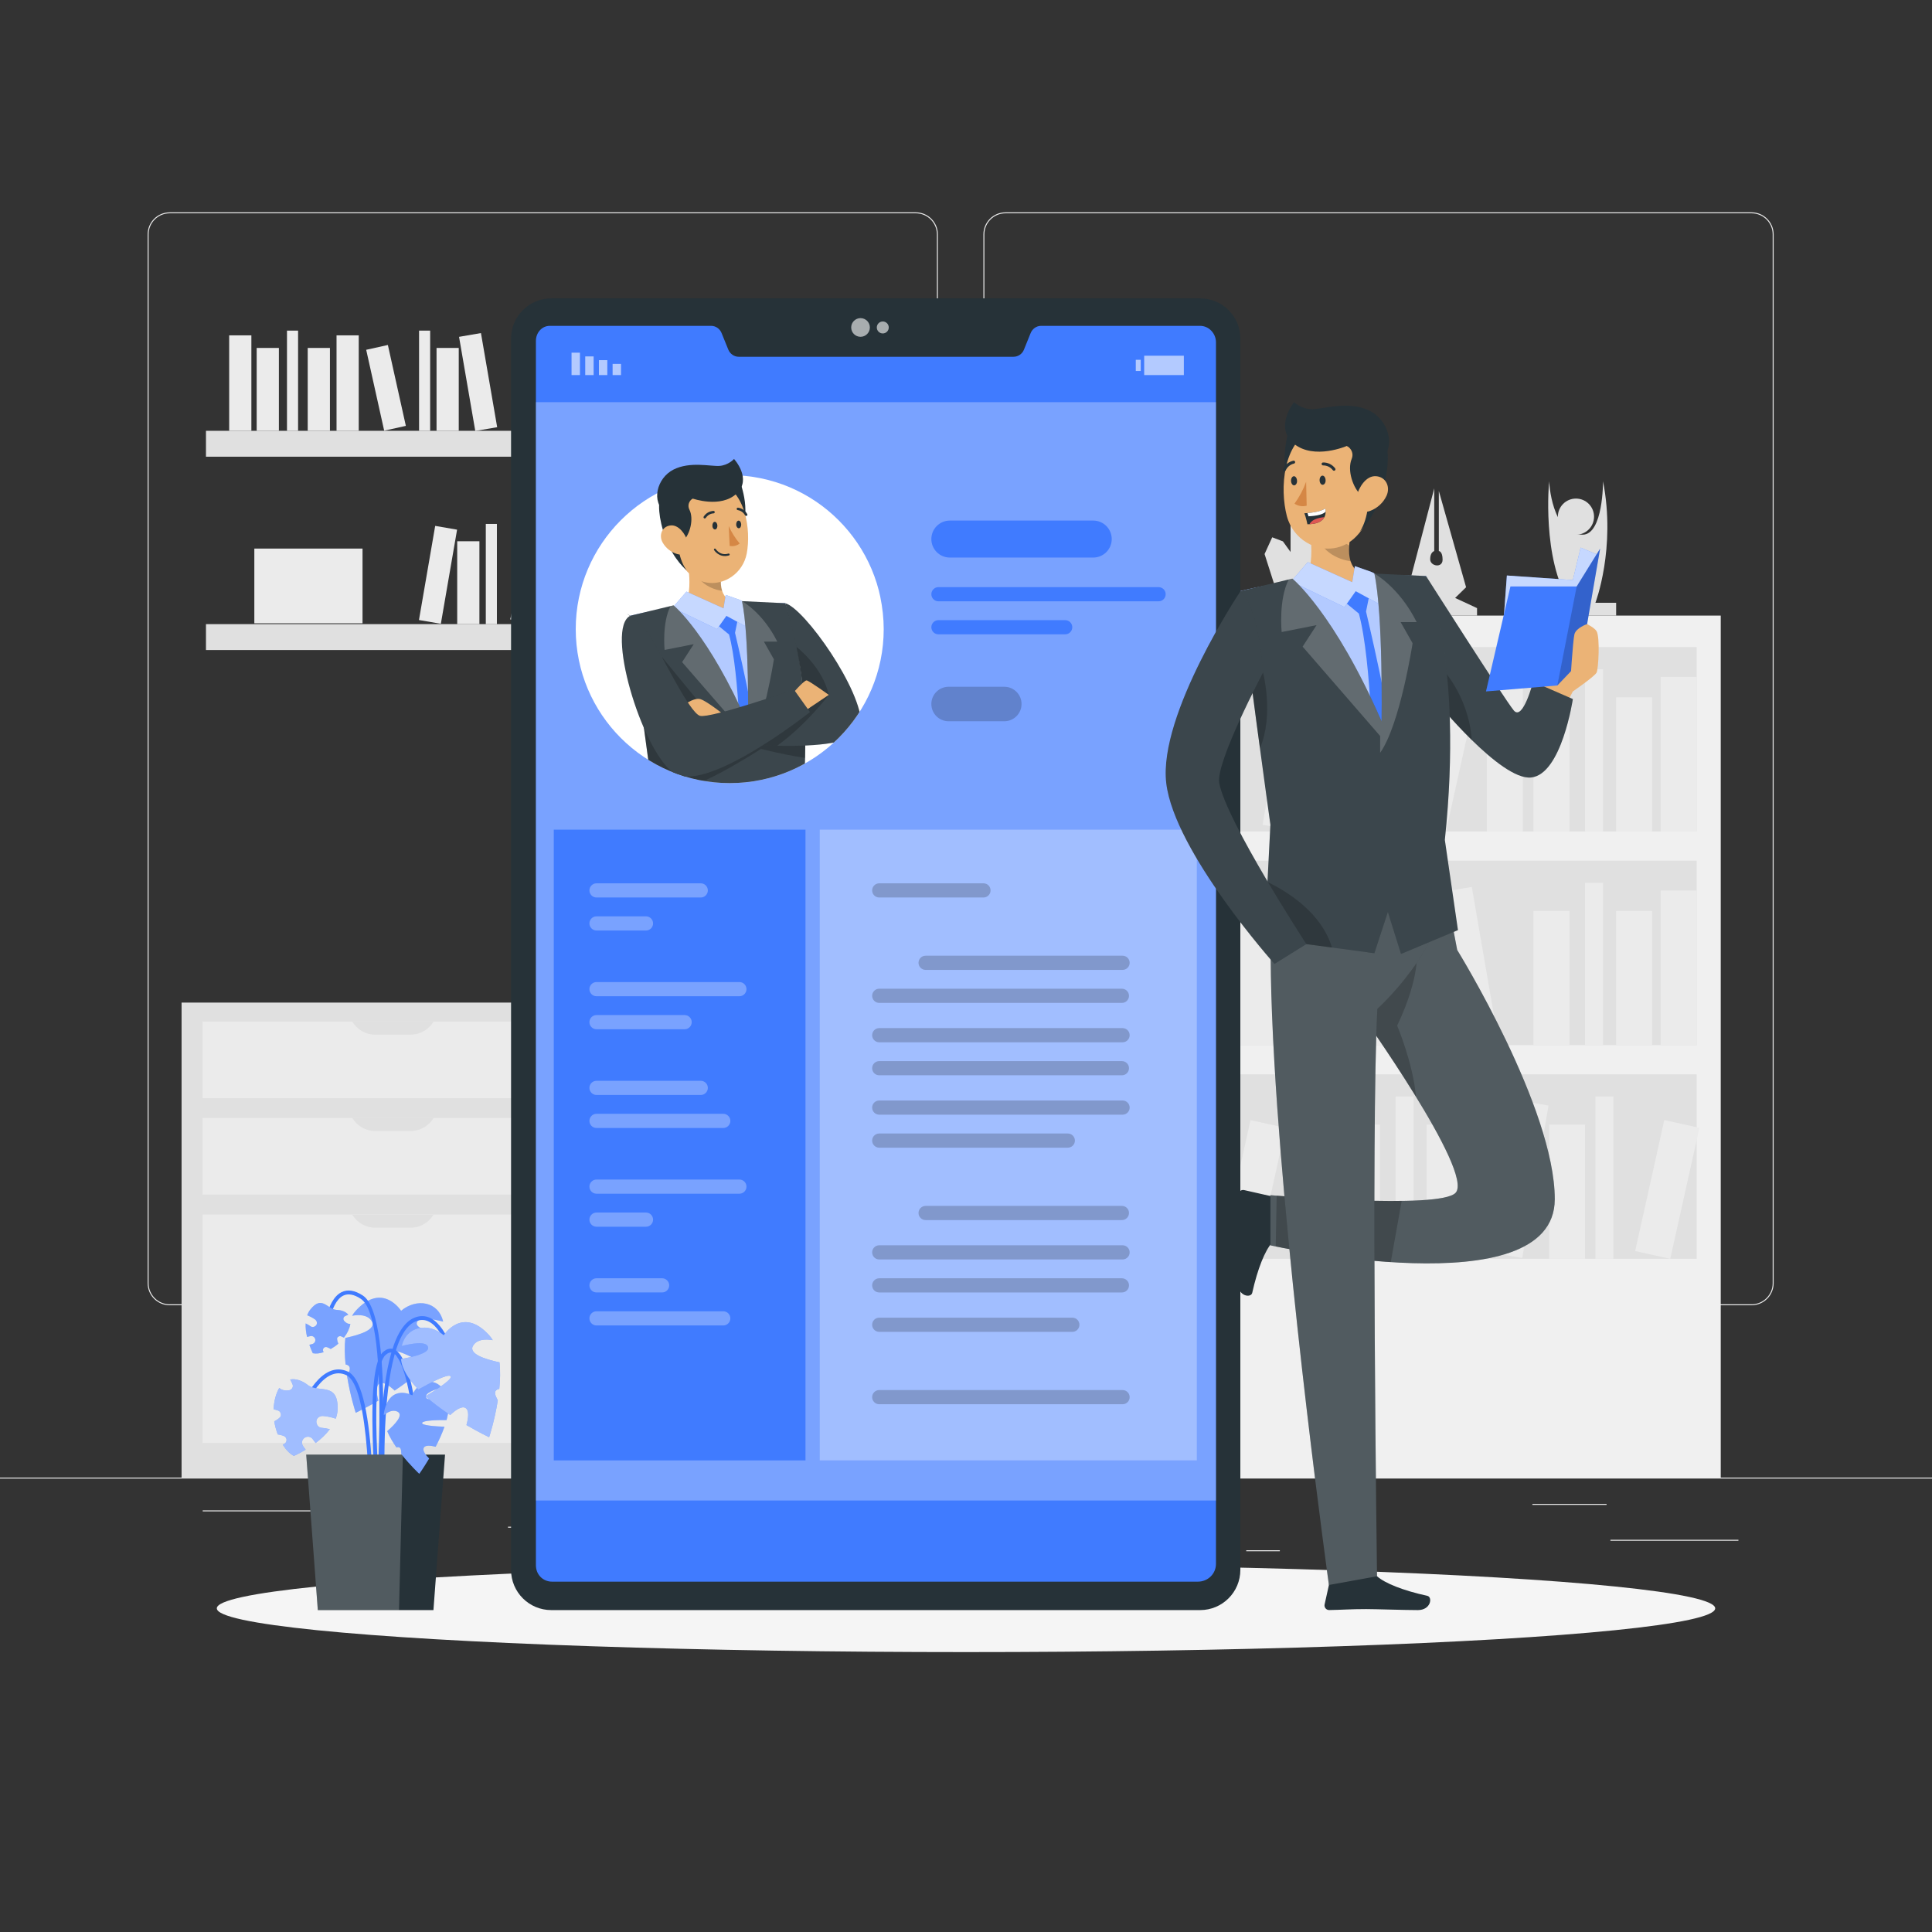 <?xml version="1.0" encoding="utf-8"?>
<!-- Generator: Adobe Illustrator 27.5.0, SVG Export Plug-In . SVG Version: 6.00 Build 0)  -->
<svg version="1.1" xmlns="http://www.w3.org/2000/svg" xmlns:xlink="http://www.w3.org/1999/xlink" x="0px" y="0px"
	 viewBox="0 0 500 500" style="enable-background:new 0 0 500 500;" xml:space="preserve">
<rect x="0" y="0" width="500" height="500" fill="#333333" stroke="none"/>
<g id="Background_Complete">
	<g>
		<rect y="382.398" style="fill:#EBEBEB;" width="500" height="0.25"/>
		<rect x="416.779" y="398.494" style="fill:#EBEBEB;" width="33.122" height="0.25"/>
		<rect x="322.527" y="401.208" style="fill:#EBEBEB;" width="8.693" height="0.25"/>
		<rect x="396.586" y="389.208" style="fill:#EBEBEB;" width="19.192" height="0.25"/>
		<rect x="52.459" y="390.888" style="fill:#EBEBEB;" width="43.193" height="0.25"/>
		<rect x="104.556" y="390.888" style="fill:#EBEBEB;" width="6.333" height="0.25"/>
		<rect x="131.471" y="395.111" style="fill:#EBEBEB;" width="93.676" height="0.25"/>
		<path style="fill:#EBEBEB;" d="M237.014,337.8H43.915c-3.147,0-5.708-2.561-5.708-5.708V60.66c0-3.147,2.561-5.708,5.708-5.708
			h193.099c3.146,0,5.707,2.561,5.707,5.708v271.432C242.721,335.239,240.16,337.8,237.014,337.8z M43.915,55.203
			c-3.01,0-5.458,2.448-5.458,5.458v271.432c0,3.01,2.448,5.458,5.458,5.458h193.099c3.009,0,5.457-2.448,5.457-5.458V60.66
			c0-3.009-2.448-5.458-5.457-5.458H43.915z"/>
		<path style="fill:#EBEBEB;" d="M453.31,337.8H260.212c-3.147,0-5.707-2.561-5.707-5.708V60.66c0-3.147,2.561-5.708,5.707-5.708
			H453.31c3.148,0,5.708,2.561,5.708,5.708v271.432C459.019,335.239,456.458,337.8,453.31,337.8z M260.212,55.203
			c-3.009,0-5.457,2.448-5.457,5.458v271.432c0,3.01,2.448,5.458,5.457,5.458H453.31c3.01,0,5.458-2.448,5.458-5.458V60.66
			c0-3.009-2.448-5.458-5.458-5.458H260.212z"/>
	</g>
	<g>
		<g>
			
				<rect x="269.037" y="159.314" transform="matrix(-1 -1.224647e-16 1.224647e-16 -1 714.363 541.862)" style="fill:#F0F0F0;" width="176.289" height="223.233"/>
			<g>
				
					<rect x="275.268" y="167.451" transform="matrix(-1 -1.224647e-16 1.224647e-16 -1 714.363 382.636)" style="fill:#E0E0E0;" width="163.826" height="47.735"/>
				
					<rect x="429.789" y="175.178" transform="matrix(-1 -1.224647e-16 1.224647e-16 -1 868.883 390.364)" style="fill:#EBEBEB;" width="9.306" height="40.008"/>
				
					<rect x="384.789" y="175.178" transform="matrix(-1 -1.224647e-16 1.224647e-16 -1 778.883 390.364)" style="fill:#EBEBEB;" width="9.306" height="40.008"/>
				
					<rect x="330.237" y="174.679" transform="matrix(-0.986 -0.17 0.17 -0.986 631.851 443.414)" style="fill:#EBEBEB;" width="9.306" height="40.008"/>
				
					<rect x="418.257" y="180.451" transform="matrix(-1 -1.224647e-16 1.224647e-16 -1 845.82 395.636)" style="fill:#EBEBEB;" width="9.306" height="34.735"/>
				
					<rect x="396.866" y="180.451" transform="matrix(-1 -1.224647e-16 1.224647e-16 -1 803.039 395.636)" style="fill:#EBEBEB;" width="9.306" height="34.735"/>
				
					<rect x="342.874" y="180.451" transform="matrix(-1 -1.224647e-16 1.224647e-16 -1 695.053 395.636)" style="fill:#EBEBEB;" width="9.306" height="34.735"/>
				
					<rect x="368.687" y="179.855" transform="matrix(-0.976 -0.217 0.217 -0.976 695.014 470.728)" style="fill:#EBEBEB;" width="9.306" height="34.735"/>
				
					<rect x="410.21" y="173.192" transform="matrix(-1 -1.224647e-16 1.224647e-16 -1 825.073 388.378)" style="fill:#EBEBEB;" width="4.653" height="41.994"/>
				
					<rect x="354.855" y="173.192" transform="matrix(-1 -1.224647e-16 1.224647e-16 -1 714.363 388.378)" style="fill:#EBEBEB;" width="4.653" height="41.994"/>
			</g>
			<g>
				<rect x="275.268" y="222.745" style="fill:#E0E0E0;" width="163.826" height="47.735"/>
				<rect x="275.268" y="230.472" style="fill:#EBEBEB;" width="9.306" height="40.008"/>
				<rect x="320.268" y="230.472" style="fill:#EBEBEB;" width="9.306" height="40.008"/>
				
					<rect x="374.82" y="229.973" transform="matrix(0.986 -0.17 0.17 0.986 -36.943 68.081)" style="fill:#EBEBEB;" width="9.306" height="40.008"/>
				<rect x="286.8" y="235.745" style="fill:#EBEBEB;" width="9.306" height="34.735"/>
				<rect x="308.191" y="235.745" style="fill:#EBEBEB;" width="9.307" height="34.735"/>
				<rect x="362.183" y="235.745" style="fill:#EBEBEB;" width="9.306" height="34.735"/>
				
					<rect x="336.37" y="235.149" transform="matrix(0.976 -0.217 0.217 0.976 -46.653 79.981)" style="fill:#EBEBEB;" width="9.306" height="34.735"/>
				<rect x="299.5" y="228.486" style="fill:#EBEBEB;" width="4.653" height="41.994"/>
				<rect x="354.855" y="228.486" style="fill:#EBEBEB;" width="4.653" height="41.994"/>
				
					<rect x="429.789" y="230.472" transform="matrix(-1 -1.224647e-16 1.224647e-16 -1 868.883 500.952)" style="fill:#EBEBEB;" width="9.306" height="40.008"/>
				
					<rect x="418.257" y="235.745" transform="matrix(-1 -1.224647e-16 1.224647e-16 -1 845.82 506.224)" style="fill:#EBEBEB;" width="9.306" height="34.735"/>
				
					<rect x="396.866" y="235.745" transform="matrix(-1 -1.224647e-16 1.224647e-16 -1 803.039 506.224)" style="fill:#EBEBEB;" width="9.306" height="34.735"/>
				
					<rect x="410.21" y="228.486" transform="matrix(-1 -1.224647e-16 1.224647e-16 -1 825.073 498.966)" style="fill:#EBEBEB;" width="4.653" height="41.994"/>
			</g>
			<g>
				
					<rect x="275.268" y="278.039" transform="matrix(-1 -1.224647e-16 1.224647e-16 -1 714.363 603.813)" style="fill:#E0E0E0;" width="163.826" height="47.735"/>
				<g>
					
						<rect x="335.758" y="285.766" transform="matrix(-1 -1.224647e-16 1.224647e-16 -1 680.822 611.54)" style="fill:#EBEBEB;" width="9.306" height="40.008"/>
					
						<rect x="281.206" y="285.267" transform="matrix(-0.986 -0.17 0.17 -0.986 515.719 654.656)" style="fill:#EBEBEB;" width="9.306" height="40.008"/>
					
						<rect x="369.226" y="291.039" transform="matrix(-1 -1.224647e-16 1.224647e-16 -1 747.759 616.813)" style="fill:#EBEBEB;" width="9.307" height="34.735"/>
					
						<rect x="347.835" y="291.039" transform="matrix(-1 -1.224647e-16 1.224647e-16 -1 704.977 616.813)" style="fill:#EBEBEB;" width="9.306" height="34.735"/>
					
						<rect x="293.843" y="291.039" transform="matrix(-1 -1.224647e-16 1.224647e-16 -1 596.992 616.813)" style="fill:#EBEBEB;" width="9.307" height="34.735"/>
					
						<rect x="319.656" y="290.443" transform="matrix(-0.976 -0.217 0.217 -0.976 574.132 678.637)" style="fill:#EBEBEB;" width="9.306" height="34.735"/>
					
						<rect x="361.179" y="283.78" transform="matrix(-1 -1.224647e-16 1.224647e-16 -1 727.011 609.554)" style="fill:#EBEBEB;" width="4.653" height="41.994"/>
					
						<rect x="305.824" y="283.78" transform="matrix(-1 -1.224647e-16 1.224647e-16 -1 616.302 609.554)" style="fill:#EBEBEB;" width="4.653" height="41.994"/>
					
						<rect x="388.274" y="285.267" transform="matrix(-0.986 -0.17 0.17 -0.986 728.298 672.841)" style="fill:#EBEBEB;" width="9.306" height="40.008"/>
					
						<rect x="400.91" y="291.039" transform="matrix(-1 -1.224647e-16 1.224647e-16 -1 811.126 616.813)" style="fill:#EBEBEB;" width="9.307" height="34.735"/>
					
						<rect x="426.723" y="290.443" transform="matrix(-0.976 -0.217 0.217 -0.976 785.717 701.861)" style="fill:#EBEBEB;" width="9.306" height="34.735"/>
					
						<rect x="412.892" y="283.78" transform="matrix(-1 -1.224647e-16 1.224647e-16 -1 830.436 609.554)" style="fill:#EBEBEB;" width="4.653" height="41.994"/>
				</g>
			</g>
			<path style="fill:#E0E0E0;" d="M418.257,159.314v-3.313h-5.365c0,0,5.365-14.071,1.971-31.455c0,0,0.077,13.732-5.233,13.829
				c-8.11,0.149-8.72-13.829-8.72-13.829s-1.954,20.006,5.323,31.455h-5.562v3.313H418.257z"/>
			<circle style="fill:#E0E0E0;" cx="407.855" cy="133.711" r="4.681"/>
			<path style="fill:#E0E0E0;" d="M382.258,159.314v-1.933l-5.67-2.637l2.835-2.769l-7.055-24.923v15.561c0,0,0.972,0,0.972,2.242
				c0,2.242-3.214,1.714-3.214-0.132c0-1.846,1.055-2.11,1.055-2.11v-16.22l-6.461,24.659l2.901,3.692l-5.802,2.637v1.933H382.258z"
				/>
			<polygon style="fill:#E0E0E0;" points="347.527,159.314 347.527,157.777 342.302,156.59 342.302,133.711 337.819,127.448 
				333.995,132.353 333.995,142.854 332.017,140.107 329.247,139.052 327.269,143.381 331.489,156.59 327.269,157.777 
				327.269,159.314 			"/>
			<polygon style="fill:#E0E0E0;" points="312.844,160.015 306.434,127.448 286.8,127.448 291.453,145.914 284.575,159.314 			"/>
		</g>
		<g>
			<rect x="53.305" y="111.493" style="fill:#E0E0E0;" width="130.438" height="6.702"/>
			<rect x="59.309" y="86.789" style="fill:#EBEBEB;" width="5.746" height="24.704"/>
			<rect x="87.095" y="86.789" style="fill:#EBEBEB;" width="5.747" height="24.704"/>
			
				<rect x="120.78" y="86.481" transform="matrix(0.986 -0.17 0.17 0.986 -14.989 22.437)" style="fill:#EBEBEB;" width="5.747" height="24.704"/>
			<rect x="66.429" y="90.045" style="fill:#EBEBEB;" width="5.747" height="21.448"/>
			<rect x="79.638" y="90.045" style="fill:#EBEBEB;" width="5.747" height="21.448"/>
			<rect x="112.977" y="90.045" style="fill:#EBEBEB;" width="5.747" height="21.448"/>
			
				<rect x="97.038" y="89.677" transform="matrix(0.976 -0.217 0.217 0.976 -19.398 24.06)" style="fill:#EBEBEB;" width="5.747" height="21.448"/>
			<rect x="74.272" y="85.563" style="fill:#EBEBEB;" width="2.873" height="25.93"/>
			<rect x="108.452" y="85.563" style="fill:#EBEBEB;" width="2.873" height="25.93"/>
			<rect x="143.227" y="91.94" style="fill:#EBEBEB;" width="28" height="19.331"/>
		</g>
		<g>
			
				<rect x="53.305" y="161.525" transform="matrix(-1 -1.224647e-16 1.224647e-16 -1 237.048 329.751)" style="fill:#E0E0E0;" width="130.438" height="6.702"/>
			
				<rect x="171.993" y="136.821" transform="matrix(-1 -1.224647e-16 1.224647e-16 -1 349.733 298.345)" style="fill:#EBEBEB;" width="5.747" height="24.704"/>
			
				<rect x="144.206" y="136.821" transform="matrix(-1 -1.224647e-16 1.224647e-16 -1 294.159 298.345)" style="fill:#EBEBEB;" width="5.747" height="24.704"/>
			
				<rect x="110.522" y="136.512" transform="matrix(-0.986 -0.17 0.17 -0.986 199.86 314.825)" style="fill:#EBEBEB;" width="5.746" height="24.704"/>
			
				<rect x="164.873" y="140.076" transform="matrix(-1 -1.224647e-16 1.224647e-16 -1 335.492 301.601)" style="fill:#EBEBEB;" width="5.746" height="21.448"/>
			
				<rect x="151.664" y="140.076" transform="matrix(-1 -1.224647e-16 1.224647e-16 -1 309.075 301.601)" style="fill:#EBEBEB;" width="5.747" height="21.448"/>
			
				<rect x="118.325" y="140.076" transform="matrix(-1 -1.224647e-16 1.224647e-16 -1 242.396 301.601)" style="fill:#EBEBEB;" width="5.747" height="21.448"/>
			
				<rect x="134.264" y="139.708" transform="matrix(-0.976 -0.217 0.217 -0.976 238.382 327.028)" style="fill:#EBEBEB;" width="5.747" height="21.449"/>
			
				<rect x="159.904" y="135.594" transform="matrix(-1 -1.224647e-16 1.224647e-16 -1 322.68 297.119)" style="fill:#EBEBEB;" width="2.873" height="25.93"/>
			
				<rect x="125.723" y="135.594" transform="matrix(-1 -1.224647e-16 1.224647e-16 -1 254.32 297.119)" style="fill:#EBEBEB;" width="2.873" height="25.93"/>
			
				<rect x="65.821" y="141.972" transform="matrix(-1 -1.224647e-16 1.224647e-16 -1 159.642 303.275)" style="fill:#EBEBEB;" width="28" height="19.331"/>
		</g>
		<g>
			<rect x="46.99" y="259.468" style="fill:#E0E0E0;" width="109.389" height="123.079"/>
			<rect x="52.421" y="264.373" style="fill:#EBEBEB;" width="98.527" height="19.817"/>
			<rect x="52.421" y="289.342" style="fill:#EBEBEB;" width="98.527" height="19.817"/>
			<rect x="52.421" y="314.312" style="fill:#EBEBEB;" width="98.527" height="59.1"/>
			<path style="fill:#E0E0E0;" d="M106.27,267.763h-9.171c-2.44,0-4.698-1.289-5.938-3.391l0,0h21.048l0,0
				C110.968,266.474,108.71,267.763,106.27,267.763z"/>
			<path style="fill:#E0E0E0;" d="M106.27,292.702h-9.171c-2.44,0-4.698-1.289-5.938-3.391l0,0h21.048l0,0
				C110.968,291.412,108.71,292.702,106.27,292.702z"/>
			<path style="fill:#E0E0E0;" d="M106.27,317.725h-9.171c-2.44,0-4.698-1.289-5.938-3.39l0,0h21.048l0,0
				C110.968,316.436,108.71,317.725,106.27,317.725z"/>
		</g>
	</g>
</g>
<g id="Background_Simple" style="display:none;">
	<g style="display:inline;">
		<path style="fill:#407BFF;" d="M125.864,190.872c-5.993-1.134-12.115-1.238-18.473,0.471
			c-31.709,8.521-31.984,48.658-22.845,73.861c14.808,40.836,49.26,73.49,90.021,88.501c40.761,15.011,87.082,12.829,127.311-3.555
			c40.229-16.383,74.327-46.423,97.947-82.877c26.334-40.643,50.31-99.616,21.787-145.173
			c-21.098-33.697-65.533-51.13-103.814-39.966c-7.86,2.292-15.359,5.767-22.176,10.304c-26.634,17.725-37.731,48.316-54.403,74.201
			c-11.382,17.672-28.121,35.465-49.472,39.918C168.282,211.451,148.016,195.063,125.864,190.872z"/>
		<path style="opacity:0.9;fill:#FFFFFF;" d="M125.864,190.872c-5.993-1.134-12.115-1.238-18.473,0.471
			c-31.709,8.521-31.984,48.658-22.845,73.861c14.808,40.836,49.26,73.49,90.021,88.501c40.761,15.011,87.082,12.829,127.311-3.555
			c40.229-16.383,74.327-46.423,97.947-82.877c26.334-40.643,50.31-99.616,21.787-145.173
			c-21.098-33.697-65.533-51.13-103.814-39.966c-7.86,2.292-15.359,5.767-22.176,10.304c-26.634,17.725-37.731,48.316-54.403,74.201
			c-11.382,17.672-28.121,35.465-49.472,39.918C168.282,211.451,148.016,195.063,125.864,190.872z"/>
	</g>
</g>
<g id="Shadow_1_">
	<ellipse id="_x3C_Path_x3E__359_" style="fill:#F5F5F5;" cx="250" cy="416.238" rx="193.889" ry="11.323"/>
</g>
<g id="Plant">
	<g>
		<g>
			<path style="fill:#407BFF;" d="M107.846,342.403c-0.21,1.47,3.776,2.438,7.028,2.98c-0.265,2.669-2.041,5.366-4.494,7.886
				c-3.085-1.738-7.49-4.036-8.302-3.475c-0.886,0.613,3.624,3.529,6.445,5.244c-1.984,1.761-4.218,3.402-6.389,4.84
				c-1.383-1.292-3.002-2.426-3.967-1.813c-1.001,0.637-0.73,2.636-0.236,4.42c-3.356,1.957-5.87,3.147-5.87,3.147
				s-1.409-4.271-2.242-9.53c0.169-0.334,0.337-0.672,0.492-1.029c0.541-1.251,0.014-1.783-0.879-1.959
				c-0.231-2.302-0.298-4.669-0.055-6.865c3.799-0.797,8.418-2.272,6.688-4.55c-1.044-1.374-2.954-1.529-4.942-1.185
				c0.278-0.458,0.585-0.89,0.938-1.278c6.914-7.618,11.737,0,11.737,0c4.018-3.348,9.662-2.442,10.882,2.79
				C112.424,341.447,108.105,340.587,107.846,342.403z"/>
			<path style="opacity:0.3;fill:#FFFFFF;enable-background:new    ;" d="M107.846,342.403c-0.21,1.47,3.776,2.438,7.028,2.98
				c-0.265,2.669-2.041,5.366-4.494,7.886c-3.085-1.738-7.49-4.036-8.302-3.475c-0.886,0.613,3.624,3.529,6.445,5.244
				c-1.984,1.761-4.218,3.402-6.389,4.84c-1.383-1.292-3.002-2.426-3.967-1.813c-1.001,0.637-0.73,2.636-0.236,4.42
				c-3.356,1.957-5.87,3.147-5.87,3.147s-1.409-4.271-2.242-9.53c0.169-0.334,0.337-0.672,0.492-1.029
				c0.541-1.251,0.014-1.783-0.879-1.959c-0.231-2.302-0.298-4.669-0.055-6.865c3.799-0.797,8.418-2.272,6.688-4.55
				c-1.044-1.374-2.954-1.529-4.942-1.185c0.278-0.458,0.585-0.89,0.938-1.278c6.914-7.618,11.737,0,11.737,0
				c4.018-3.348,9.662-2.442,10.882,2.79C112.424,341.447,108.105,340.587,107.846,342.403z"/>
		</g>
		<g>
			<g>
				<path style="fill:#407BFF;" d="M99.219,398.389l0.997-0.082c-0.043-0.515-4.094-51.525,7.354-56.334
					c1.229-0.517,2.365-0.488,3.47,0.087c4.136,2.151,6.119,11.082,6.138,11.173l0.978-0.213c-0.084-0.386-2.102-9.478-6.653-11.847
					c-1.367-0.711-2.82-0.752-4.32-0.122C95.072,346.138,99.044,396.258,99.219,398.389z"/>
			</g>
			<g>
				<path style="fill:#407BFF;" d="M97.776,397.284c0.203-2.295,4.876-56.267-3.862-61.997c-2.095-1.373-3.962-1.667-5.549-0.863
					c-4.129,2.082-4.671,10.91-4.692,11.284l0.998,0.057c0.005-0.086,0.529-8.626,4.145-10.449c1.244-0.625,2.775-0.356,4.55,0.808
					c8.242,5.405,3.463,60.517,3.414,61.073L97.776,397.284z"/>
			</g>
			<g>
				<path style="fill:#407BFF;" d="M96.463,401.647c0.065-1.757,1.504-43.071-6.452-46.688c-1.573-0.715-3.166-0.728-4.732-0.038
					c-5.46,2.402-8.831,12.577-8.973,13.009l0.951,0.311c0.033-0.102,3.374-10.183,8.425-12.404
					c1.313-0.576,2.595-0.567,3.915,0.033c6.101,2.773,6.304,33.958,5.867,45.74L96.463,401.647z"/>
			</g>
			<g>
				<path style="fill:#407BFF;" d="M98.488,399.757l0.993-0.113c-1.402-12.296-4.082-45.062,0.297-48.97
					c0.653-0.584,1.238-0.764,1.791-0.554c2.935,1.126,4.722,11.783,5.163,15.795l0.994-0.109
					c-0.169-1.538-1.769-15.073-5.798-16.619c-0.922-0.354-1.869-0.105-2.816,0.741C93.452,354.979,98.279,397.931,98.488,399.757z"
					/>
			</g>
		</g>
		<g>
			<polygon style="fill:#263238;" points="115.175,376.447 79.248,376.447 82.248,416.691 112.175,416.691 			"/>
			<polygon style="opacity:0.2;fill:#FFFFFF;enable-background:new    ;" points="104.263,376.447 103.263,416.691 82.248,416.691 
				79.248,376.447 			"/>
		</g>
		<g>
			<path style="fill:#407BFF;" d="M110.281,361.679c0.375,0.979,3.165,0.209,5.356-0.572c0.752,1.737,0.581,4.009-0.068,6.404
				c-2.499-0.014-6.003,0.079-6.311,0.703c-0.336,0.682,3.445,0.934,5.772,1.025c-0.62,1.766-1.435,3.544-2.281,5.175
				c-1.296-0.323-2.683-0.467-3.068,0.242c-0.399,0.736,0.454,1.876,1.37,2.807c-1.399,2.357-2.541,3.953-2.541,3.953
				s-2.333-2.151-4.65-5.108c-0.01-0.264-0.022-0.53-0.049-0.803c-0.095-0.957-0.603-1.105-1.214-0.907
				c-0.932-1.341-1.784-2.778-2.388-4.215c2.07-1.794,4.413-4.287,2.565-5.099c-1.115-0.49-2.346,0.069-3.454,0.963
				c0.014-0.378,0.056-0.749,0.14-1.11c1.652-7.069,7.239-4.024,7.239-4.024c1.33-3.443,5.121-4.819,7.668-2.01
				C112.776,359.52,109.818,360.47,110.281,361.679z"/>
			<path style="opacity:0.3;fill:#FFFFFF;enable-background:new    ;" d="M110.281,361.679c0.375,0.979,3.165,0.209,5.356-0.572
				c0.752,1.737,0.581,4.009-0.068,6.404c-2.499-0.014-6.003,0.079-6.311,0.703c-0.336,0.682,3.445,0.934,5.772,1.025
				c-0.62,1.766-1.435,3.544-2.281,5.175c-1.296-0.323-2.683-0.467-3.068,0.242c-0.399,0.736,0.454,1.876,1.37,2.807
				c-1.399,2.357-2.541,3.953-2.541,3.953s-2.333-2.151-4.65-5.108c-0.01-0.264-0.022-0.53-0.049-0.803
				c-0.095-0.957-0.603-1.105-1.214-0.907c-0.932-1.341-1.784-2.778-2.388-4.215c2.07-1.794,4.413-4.287,2.565-5.099
				c-1.115-0.49-2.346,0.069-3.454,0.963c0.014-0.378,0.056-0.749,0.14-1.11c1.652-7.069,7.239-4.024,7.239-4.024
				c1.33-3.443,5.121-4.819,7.668-2.01C112.776,359.52,109.818,360.47,110.281,361.679z"/>
		</g>
		<g>
			<path style="fill:#407BFF;" d="M83.605,366.457c1.133,0.084,2.22,0.344,3.283,0.691c0.277-0.759,0.458-1.55,0.484-2.377
				c0.228-7.246-4.959-4.191-7.7-6.32c-1.367-1.062-3.041-1.744-4.586-1.438c0.232,0.399,0.443,0.812,0.62,1.24
				c0.287,0.694-0.166,1.417-0.877,1.55c-0.669,0.125-1.42,0.067-2.035-0.241c-0.192-0.096-0.353-0.236-0.523-0.362
				c-0.383,0.646-0.722,1.439-0.995,2.423c-0.279,1.007-0.423,2.051-0.469,3.099c0.408,0.091,0.813,0.2,1.212,0.342
				c0.623,0.221,0.956,1.217,0.454,1.722c-0.441,0.443-0.946,0.795-1.495,1.049c0.179,1.194,0.512,2.325,0.912,3.396
				c0.123,0.019,0.247,0.033,0.369,0.057c0.264,0.051,0.524,0.12,0.782,0.193c0.148,0.042,0.295,0.092,0.434,0.159
				c0.359,0.17,0.621,0.477,0.677,0.879c0.056,0.395-0.109,0.804-0.427,1.046c-0.169,0.129-0.355,0.23-0.539,0.332
				c0.826,1.307,1.803,2.343,2.87,2.896c0,0,1.322-0.577,3.052-1.613c-0.216-0.29-0.433-0.58-0.634-0.88
				c-0.238-0.353-0.343-0.716-0.307-1.138c0.034-0.409,0.282-0.766,0.587-1.022c0.294-0.248,0.764-0.356,1.138-0.308
				c0.366,0.047,0.811,0.272,1.022,0.587c0.24,0.357,0.505,0.697,0.767,1.038c1.324-0.998,2.641-2.203,3.68-3.573
				c-0.041-0.012-0.083-0.024-0.11-0.032c-0.669-0.175-1.353-0.288-2.042-0.339c-0.861-0.064-1.397-0.93-1.33-1.725
				C81.952,366.926,82.803,366.397,83.605,366.457z"/>
			<path style="opacity:0.5;fill:#FFFFFF;enable-background:new    ;" d="M83.605,366.457c1.133,0.084,2.22,0.344,3.283,0.691
				c0.277-0.759,0.458-1.55,0.484-2.377c0.228-7.246-4.959-4.191-7.7-6.32c-1.367-1.062-3.041-1.744-4.586-1.438
				c0.232,0.399,0.443,0.812,0.62,1.24c0.287,0.694-0.166,1.417-0.877,1.55c-0.669,0.125-1.42,0.067-2.035-0.241
				c-0.192-0.096-0.353-0.236-0.523-0.362c-0.383,0.646-0.722,1.439-0.995,2.423c-0.279,1.007-0.423,2.051-0.469,3.099
				c0.408,0.091,0.813,0.2,1.212,0.342c0.623,0.221,0.956,1.217,0.454,1.722c-0.441,0.443-0.946,0.795-1.495,1.049
				c0.179,1.194,0.512,2.325,0.912,3.396c0.123,0.019,0.247,0.033,0.369,0.057c0.264,0.051,0.524,0.12,0.782,0.193
				c0.148,0.042,0.295,0.092,0.434,0.159c0.359,0.17,0.621,0.477,0.677,0.879c0.056,0.395-0.109,0.804-0.427,1.046
				c-0.169,0.129-0.355,0.23-0.539,0.332c0.826,1.307,1.803,2.343,2.87,2.896c0,0,1.322-0.577,3.052-1.613
				c-0.216-0.29-0.433-0.58-0.634-0.88c-0.238-0.353-0.343-0.716-0.307-1.138c0.034-0.409,0.282-0.766,0.587-1.022
				c0.294-0.248,0.764-0.356,1.138-0.308c0.366,0.047,0.811,0.272,1.022,0.587c0.24,0.357,0.505,0.697,0.767,1.038
				c1.324-0.998,2.641-2.203,3.68-3.573c-0.041-0.012-0.083-0.024-0.11-0.032c-0.669-0.175-1.353-0.288-2.042-0.339
				c-0.861-0.064-1.397-0.93-1.33-1.725C81.952,366.926,82.803,366.397,83.605,366.457z"/>
		</g>
		<g>
			<path style="fill:#407BFF;" d="M81.532,341.475c-0.632-0.453-1.317-0.794-2.028-1.078c0.188-0.52,0.44-1.015,0.789-1.461
				c3.06-3.906,4.444-0.025,6.818,0.059c1.184,0.042,2.363,0.418,3.04,1.257c-0.297,0.108-0.589,0.232-0.87,0.379
				c-0.455,0.239-0.535,0.817-0.219,1.199c0.296,0.359,0.716,0.659,1.175,0.766c0.143,0.034,0.289,0.031,0.434,0.04
				c-0.083,0.508-0.252,1.072-0.541,1.71c-0.295,0.652-0.678,1.263-1.114,1.833c-0.254-0.131-0.515-0.251-0.787-0.352
				c-0.425-0.157-1.037,0.22-0.994,0.706c0.037,0.426,0.148,0.833,0.325,1.207c-0.618,0.548-1.289,0.997-1.97,1.384
				c-0.073-0.044-0.144-0.091-0.219-0.132c-0.161-0.089-0.328-0.167-0.496-0.242c-0.096-0.043-0.196-0.081-0.298-0.107
				c-0.263-0.068-0.535-0.022-0.742,0.164c-0.203,0.183-0.296,0.47-0.235,0.737c0.032,0.142,0.085,0.276,0.138,0.411
				c-1.008,0.324-1.975,0.44-2.779,0.262c0,0-0.441-0.883-0.896-2.187c0.241-0.057,0.482-0.115,0.719-0.184
				c0.28-0.081,0.494-0.225,0.661-0.463c0.162-0.23,0.188-0.526,0.14-0.795c-0.046-0.259-0.245-0.522-0.463-0.661
				c-0.213-0.136-0.546-0.213-0.795-0.14c-0.283,0.082-0.571,0.144-0.858,0.208c-0.257-1.105-0.421-2.316-0.365-3.492
				c0.027,0.012,0.054,0.024,0.072,0.031c0.428,0.202,0.837,0.442,1.222,0.718c0.48,0.344,1.142,0.124,1.456-0.323
				C82.195,342.447,81.98,341.796,81.532,341.475z"/>
			<path style="opacity:0.3;fill:#FFFFFF;enable-background:new    ;" d="M81.532,341.475c-0.632-0.453-1.317-0.794-2.028-1.078
				c0.188-0.52,0.44-1.015,0.789-1.461c3.06-3.906,4.444-0.025,6.818,0.059c1.184,0.042,2.363,0.418,3.04,1.257
				c-0.297,0.108-0.589,0.232-0.87,0.379c-0.455,0.239-0.535,0.817-0.219,1.199c0.296,0.359,0.716,0.659,1.175,0.766
				c0.143,0.034,0.289,0.031,0.434,0.04c-0.083,0.508-0.252,1.072-0.541,1.71c-0.295,0.652-0.678,1.263-1.114,1.833
				c-0.254-0.131-0.515-0.251-0.787-0.352c-0.425-0.157-1.037,0.22-0.994,0.706c0.037,0.426,0.148,0.833,0.325,1.207
				c-0.618,0.548-1.289,0.997-1.97,1.384c-0.073-0.044-0.144-0.091-0.219-0.132c-0.161-0.089-0.328-0.167-0.496-0.242
				c-0.096-0.043-0.196-0.081-0.298-0.107c-0.263-0.068-0.535-0.022-0.742,0.164c-0.203,0.183-0.296,0.47-0.235,0.737
				c0.032,0.142,0.085,0.276,0.138,0.411c-1.008,0.324-1.975,0.44-2.779,0.262c0,0-0.441-0.883-0.896-2.187
				c0.241-0.057,0.482-0.115,0.719-0.184c0.28-0.081,0.494-0.225,0.661-0.463c0.162-0.23,0.188-0.526,0.14-0.795
				c-0.046-0.259-0.245-0.522-0.463-0.661c-0.213-0.136-0.546-0.213-0.795-0.14c-0.283,0.082-0.571,0.144-0.858,0.208
				c-0.257-1.105-0.421-2.316-0.365-3.492c0.027,0.012,0.054,0.024,0.072,0.031c0.428,0.202,0.837,0.442,1.222,0.718
				c0.48,0.344,1.142,0.124,1.456-0.323C82.195,342.447,81.98,341.796,81.532,341.475z"/>
		</g>
		<g>
			<path style="fill:#407BFF;" d="M110.804,348.727c0.21,1.47-3.776,2.438-7.028,2.98c0.265,2.669,2.041,5.367,4.494,7.886
				c3.085-1.738,7.49-4.036,8.302-3.475c0.886,0.613-3.624,3.529-6.445,5.244c1.984,1.761,4.218,3.402,6.389,4.84
				c1.383-1.292,3.002-2.426,3.967-1.813c1.001,0.637,0.73,2.636,0.236,4.42c3.356,1.957,5.87,3.147,5.87,3.147
				s1.409-4.271,2.242-9.53c-0.169-0.334-0.338-0.672-0.492-1.029c-0.541-1.251-0.014-1.783,0.879-1.959
				c0.231-2.302,0.298-4.669,0.055-6.866c-3.799-0.797-8.418-2.271-6.688-4.55c1.044-1.374,2.954-1.53,4.942-1.186
				c-0.278-0.458-0.585-0.89-0.938-1.278c-6.914-7.618-11.737,0-11.737,0c-4.018-3.349-9.662-2.442-10.882,2.79
				C106.227,347.772,110.545,346.911,110.804,348.727z"/>
			<path style="opacity:0.5;fill:#FFFFFF;enable-background:new    ;" d="M110.804,348.727c0.21,1.47-3.776,2.438-7.028,2.98
				c0.265,2.669,2.041,5.367,4.494,7.886c3.085-1.738,7.49-4.036,8.302-3.475c0.886,0.613-3.624,3.529-6.445,5.244
				c1.984,1.761,4.218,3.402,6.389,4.84c1.383-1.292,3.002-2.426,3.967-1.813c1.001,0.637,0.73,2.636,0.236,4.42
				c3.356,1.957,5.87,3.147,5.87,3.147s1.409-4.271,2.242-9.53c-0.169-0.334-0.338-0.672-0.492-1.029
				c-0.541-1.251-0.014-1.783,0.879-1.959c0.231-2.302,0.298-4.669,0.055-6.866c-3.799-0.797-8.418-2.271-6.688-4.55
				c1.044-1.374,2.954-1.53,4.942-1.186c-0.278-0.458-0.585-0.89-0.938-1.278c-6.914-7.618-11.737,0-11.737,0
				c-4.018-3.349-9.662-2.442-10.882,2.79C106.227,347.772,110.545,346.911,110.804,348.727z"/>
		</g>
	</g>
</g>
<g id="Device">
	<g>
		<path style="fill:#263238;" d="M310.598,416.691H142.664c-5.745,0-10.402-4.657-10.402-10.402V87.621
			c0-5.745,4.657-10.402,10.402-10.402h167.934c5.745,0,10.402,4.657,10.402,10.402v318.668
			C321.001,412.033,316.343,416.691,310.598,416.691z"/>
		<path style="fill:#407BFF;" d="M314.692,88.591v316.12c0,2.6-2.09,4.62-4.69,4.62h-167.12c-2.39,0-4.19-1.85-4.19-4.24V88.211
			c0-2.07,1.52-3.88,3.59-3.88h41.78c1.18,0,2.25,0.77,2.69,1.88l1.73,4.26c0.44,1.1,1.51,1.86,2.69,1.86h71.13
			c1.18,0,2.25-0.73,2.69-1.83l1.73-4.28c0.44-1.11,1.51-1.89,2.69-1.89h41.18C312.872,84.331,314.692,86.311,314.692,88.591z"/>
		<rect x="138.692" y="104.081" style="opacity:0.3;fill:#FFFFFF;enable-background:new    ;" width="176" height="284.25"/>
		<circle style="opacity:0.6;fill:#FFFFFF;enable-background:new    ;" cx="222.705" cy="84.747" r="2.416"/>
		<path style="opacity:0.6;fill:#FFFFFF;enable-background:new    ;" d="M230.01,84.747c0,0.855-0.693,1.548-1.548,1.548
			c-0.855,0-1.548-0.693-1.548-1.548c0-0.855,0.693-1.548,1.548-1.548C229.317,83.199,230.01,83.892,230.01,84.747z"/>
		<g>
			
				<rect x="158.542" y="94.172" transform="matrix(-1 -1.224647e-16 1.224647e-16 -1 319.258 191.242)" style="opacity:0.6;fill:#FFFFFF;enable-background:new    ;" width="2.174" height="2.898"/>
			
				<rect x="154.999" y="93.205" transform="matrix(-1 -1.224647e-16 1.224647e-16 -1 312.172 190.275)" style="opacity:0.6;fill:#FFFFFF;enable-background:new    ;" width="2.174" height="3.865"/>
			
				<rect x="151.456" y="92.238" transform="matrix(-1 -1.224647e-16 1.224647e-16 -1 305.087 189.308)" style="opacity:0.6;fill:#FFFFFF;enable-background:new    ;" width="2.174" height="4.832"/>
			
				<rect x="147.913" y="91.271" transform="matrix(-1 -1.224647e-16 1.224647e-16 -1 298.001 188.341)" style="opacity:0.6;fill:#FFFFFF;enable-background:new    ;" width="2.174" height="5.799"/>
		</g>
		<g>
			<rect x="293.939" y="93.114" style="opacity:0.6;fill:#FFFFFF;enable-background:new    ;" width="1.288" height="2.898"/>
			
				<rect x="296.113" y="92.057" transform="matrix(-1 -1.224647e-16 1.224647e-16 -1 602.493 189.127)" style="opacity:0.6;fill:#FFFFFF;enable-background:new    ;" width="10.266" height="5.014"/>
		</g>
		<g>
			<g>
				<defs>
					<path id="SVGID_1_" d="M228.702,162.814c0,22.009-17.842,39.851-39.851,39.851c-22.009,0-39.851-17.842-39.851-39.851
						s16.01-47.58,38.019-47.58C209.029,115.234,228.702,140.805,228.702,162.814z"/>
				</defs>
				<clipPath id="SVGID_00000161606250861768147910000001236727498733939078_">
					<use xlink:href="#SVGID_1_"  style="overflow:visible;"/>
				</clipPath>
				
					<circle style="clip-path:url(#SVGID_00000161606250861768147910000001236727498733939078_);fill:#FFFFFF;" cx="188.851" cy="162.814" r="39.851"/>
				<g id="_x3C_Group_x3E__64_" style="clip-path:url(#SVGID_00000161606250861768147910000001236727498733939078_);">
					<path style="fill:#263238;" d="M170.365,298.957l0.04-8.262c0-0.279-0.193-0.52-0.464-0.582l-6.049-1.37
						c-0.542-0.117-1.076,0.227-1.193,0.768c-0.016,0.073-0.023,0.147-0.023,0.221c0.03,2.673,0.185,4.621,0.169,7.978
						c-0.01,2.068-0.257,8.304-0.271,11.159c-0.014,2.855,2.805,3.241,3.07,2.074c1.168-5.237,2.77-9.174,4.283-10.846
						C170.214,299.787,170.371,299.379,170.365,298.957z"/>
					<g>
						<path style="fill:#263238;" d="M207.25,222.881l2.668,13.996c0,0,21.091,34.136,21.079,53.846
							c-0.014,23.543-61.426,9.961-61.426,9.961v-10.84c0,0,36.709,3.155,40.017-0.527c4.015-4.469-20.737-39.061-20.737-39.061
							L207.25,222.881z"/>
						<path style="opacity:0.2;fill:#FFFFFF;enable-background:new    ;" d="M231,290.726c-0.008,12.979-18.679,14.673-35.43,13.58
							c-11.167-0.726-21.483-2.696-24.847-3.38c-0.743-0.15-1.152-0.242-1.152-0.242v-10.842c0,0,0.484,0.042,1.352,0.108
							c4.173,0.334,17.168,1.277,27,1.135c5.842-0.083,10.575-0.559,11.668-1.769c1.97-2.195-3.005-11.668-8.572-20.732
							c0-0.008,0-0.008,0-0.008c-5.767-9.373-12.169-18.32-12.169-18.32l8.063-12.002l10.333-15.374l2.671,13.997
							C209.917,236.875,231.008,271.012,231,290.726z"/>
					</g>
					<path style="opacity:0.2;enable-background:new    ;" d="M197.924,291.085l-2.354,13.221
						c-11.167-0.726-21.483-2.696-24.847-3.38l0.2-10.975C175.096,290.283,188.092,291.226,197.924,291.085z"/>
					<path style="opacity:0.2;enable-background:new    ;" d="M196.947,253.226c0,0,3.43,8.071,4.073,15.349
						c-5.767-9.373-12.169-18.32-12.169-18.32l8.063-12.002l4.248-1.377C201.162,236.875,202.104,242.389,196.947,253.226z"/>
					<path style="fill:#263238;" d="M191.46,371.724h-8.262c-0.279,0.001-0.519,0.195-0.58,0.467l-1.341,6.056
						c-0.115,0.542,0.232,1.075,0.774,1.189c0.073,0.015,0.147,0.023,0.221,0.022c2.673-0.043,4.62-0.208,7.977-0.208
						c2.068,0,8.305,0.216,11.16,0.216s3.227-2.82,2.059-3.08c-5.243-1.142-9.188-2.725-10.866-4.231
						C192.292,371.871,191.883,371.716,191.46,371.724z"/>
					<g>
						<path style="fill:#263238;" d="M170.451,223.328c0,0-1.835,6.855,0,38.27c2.817,48.233,11.757,112.446,11.757,112.446
							l10.394-1.887c0,0-1.327-96.053,0.07-122.561c0,0,14.688-13.174,14.578-26.714
							C207.14,209.341,170.451,223.328,170.451,223.328z"/>
						<path style="opacity:0.2;fill:#FFFFFF;enable-background:new    ;" d="M170.451,223.328c0,0-1.835,6.855,0,38.27
							c2.817,48.233,11.757,112.446,11.757,112.446l10.394-1.887c0,0-1.327-96.053,0.07-122.561c0,0,14.688-13.174,14.578-26.714
							C207.14,209.341,170.451,223.328,170.451,223.328z"/>
					</g>
					<g>
						<polygon style="fill:#263238;" points="206.787,219.003 170.451,219.003 170.451,223.328 207.25,222.881 						"/>
						
							<rect x="182.13" y="217.056" transform="matrix(-1 -1.224647e-16 1.224647e-16 -1 365.559 441.79)" style="fill:#263238;" width="1.298" height="7.678"/>
						
							<rect x="200.515" y="217.056" transform="matrix(-1 -1.224647e-16 1.224647e-16 -1 402.327 441.79)" style="fill:#263238;" width="1.298" height="7.678"/>
						
							<rect x="190.226" y="218.245" transform="matrix(-1 -1.224647e-16 1.224647e-16 -1 387.172 441.334)" style="fill:#FFFFFF;" width="6.72" height="4.843"/>
						
							<rect x="182.13" y="217.056" transform="matrix(-1 -1.224647e-16 1.224647e-16 -1 365.559 441.79)" style="opacity:0.2;fill:#FFFFFF;enable-background:new    ;" width="1.298" height="7.678"/>
						
							<rect x="200.515" y="217.056" transform="matrix(-1 -1.224647e-16 1.224647e-16 -1 402.327 441.79)" style="opacity:0.2;fill:#FFFFFF;enable-background:new    ;" width="1.298" height="7.678"/>
					</g>
					<g>
						<path style="fill:#407BFF;" d="M203.19,156.115c0,0-22.962-1.081-40.069,3.236c0,0,7.552,38.022,7.265,59.651h36.401
							C206.787,219.003,209.153,178.436,203.19,156.115z"/>
						<path style="opacity:0.6;fill:#FFFFFF;enable-background:new    ;" d="M206.784,219.003h-36.39
							c0.033-2.354-0.033-4.891-0.167-7.562c-0.317-6.243-1.027-13.162-1.887-19.856c-0.083-0.651-0.167-1.302-0.25-1.953
							c-0.584-4.348-1.21-8.555-1.82-12.394c-1.644-10.308-3.147-17.886-3.147-17.886c17.102-4.315,40.062-3.238,40.062-3.238
							C209.146,178.44,206.784,219.003,206.784,219.003z"/>
					</g>
					<path style="fill:#EBB376;" d="M176.529,157.627c3.297,2.996,11.375,1.888,11.375,1.888s5.042-1.38,3.983-2.955
						c-2.97-0.491-4.408-1.877-5.002-3.65c-0.344-1.033-0.396-2.195-0.301-3.392c0.043-0.629,0.138-1.266,0.249-1.894l-9.986-7.395
						C178.156,145.11,179.757,154.089,176.529,157.627z"/>
					<path style="opacity:0.2;enable-background:new    ;" d="M179.154,144.93c0.396,5.992,5.32,7.645,7.73,7.98
						c-0.344-1.033-0.396-2.195-0.301-3.392L179.154,144.93z"/>
					<g>
						<path style="fill:#263238;" d="M191.559,124.835c0,0,3.42,8.792-0.628,13.372c-4.048,4.581-7.837-12.361-7.837-12.361
							L191.559,124.835z"/>
						<path style="fill:#EBB376;" d="M178.525,148.578c3.097,2.845,7.117,2.872,10.201,1.079c1.984-1.149,3.577-3.058,4.294-5.451
							c0.098-0.313,0.175-0.639,0.241-0.971c1.134-6.093-0.286-15.991-6.983-18.321c-4.763-1.696-10.011,0.793-11.705,5.565
							c-0.491,1.354-0.642,2.808-0.463,4.241C174.842,141.383,174.959,145.336,178.525,148.578z"/>
						<path style="fill:#263238;" d="M184.367,136.073c-0.01,0.542,0.335,0.971,0.697,0.951c0.362-0.019,0.62-0.479,0.596-1.022
							c-0.024-0.543-0.343-0.971-0.697-0.952C184.609,135.07,184.343,135.522,184.367,136.073z"/>
						<path style="fill:#263238;" d="M190.529,135.759c-0.01,0.542,0.343,0.971,0.697,0.952c0.353-0.019,0.62-0.479,0.596-1.022
							c-0.024-0.543-0.343-0.971-0.697-0.952C190.772,134.756,190.504,135.242,190.529,135.759z"/>
						<path style="fill:#D58745;" d="M188.585,136.127c0.734,1.634,1.69,3.159,2.842,4.531c-0.73,0.581-1.68,0.809-2.595,0.623
							L188.585,136.127z"/>
						<path style="fill:#263238;" d="M182.353,134.175c0.119,0.011,0.235-0.043,0.304-0.141c0.442-0.685,1.181-1.121,1.994-1.176
							c0.176,0.004,0.321-0.136,0.325-0.312c0.004-0.176-0.136-0.321-0.312-0.325c0,0-0.001,0-0.001,0
							c-1.029,0.044-1.974,0.585-2.533,1.45c-0.103,0.143-0.071,0.342,0.071,0.445c0.002,0.002,0.004,0.003,0.006,0.004
							C182.253,134.146,182.302,134.165,182.353,134.175z"/>
						<path style="fill:#263238;" d="M193.068,133.499c0.061,0.021,0.127,0.022,0.189,0.004c0.155-0.082,0.215-0.275,0.132-0.431
							c-0.001-0.002-0.002-0.004-0.003-0.006c-0.478-0.917-1.372-1.544-2.396-1.681c-0.175-0.013-0.328,0.119-0.341,0.294l0,0.001
							c-0.008,0.174,0.121,0.324,0.295,0.341l0,0c0.806,0.132,1.502,0.637,1.877,1.362
							C192.882,133.456,192.973,133.498,193.068,133.499z"/>
						<path style="fill:#263238;" d="M178.596,126.118l0.65,2.905c-0.913,0.609-1.388,1.755-0.828,2.869
							c1.194,2.379,0.17,6.354-1.576,8.071c0,0-0.165-1.066-1.044-0.722c-0.879,0.344-0.077,5.898,1.949,8.385
							c0,0-3.399-2.637-5.485-8.345c-1.929-5.279-2.055-9.284-1.149-11.489L178.596,126.118z"/>
						<path style="fill:#EBB376;" d="M171.466,140.357c0.82,1.477,2.192,2.568,3.815,3.035c2.154,0.603,3.231-1.326,2.639-3.362
							c-0.544-1.805-2.312-4.354-4.477-4.039C171.277,136.307,170.482,138.532,171.466,140.357z"/>
						<path style="fill:#263238;" d="M179.246,129.022c0,0,7.24,2.567,11.36-1.257c4.119-3.824-0.64-8.981-0.64-8.981
							s-1.451,1.627-3.756,1.791c-2.305,0.164-7.639-1.221-11.928,0.96c-4.289,2.181-5.899,8.37-1.97,11.177L179.246,129.022z"/>
						
							<path style="fill:none;stroke:#263238;stroke-width:0.5;stroke-linecap:round;stroke-linejoin:round;stroke-miterlimit:10;" d="
							M185.013,142.219c0,0,1.215,1.993,3.572,1.286"/>
					</g>
					<path style="fill:#407BFF;" d="M191.192,159.027l-0.966,4.75c0,0,5.531,23.071,6.721,35.038l-2.015,2.019l-3.171-2.019
						c0,0-0.284-24.368-3.082-34.606l-5.015-4.107l3.947-1.278L191.192,159.027z"/>
					<g>
						<path style="fill:#407BFF;" d="M177.658,153.107l9.592,4.326l0.562-3.467l3.527,1.24c1.266,0.445,2.061,1.701,1.921,3.036
							l-0.398,3.805l-4.867-2.663l-2.425,3.43l-11.522-5.55L177.658,153.107z"/>
						<path style="opacity:0.7;fill:#FFFFFF;enable-background:new    ;" d="M177.658,153.107l9.592,4.326l0.562-3.467l3.527,1.24
							c1.266,0.445,2.061,1.701,1.921,3.036l-0.398,3.805l-4.867-2.663l-2.425,3.43l-11.522-5.55L177.658,153.107z"/>
					</g>
					<g>
						<path style="fill:#263238;" d="M174.311,156.667c0,0,9.052,7.366,19.275,30.831c0,0,0.372-22.933-1.554-31.926l11.155,0.541
							c0,0,8.165,18.035,4.064,56.997l2.832,19.481l-12.302,5.145l-2.835-9.059l-2.913,8.903l-23.717-3.173l1.256-24.599
							c0,0-5.693-40.654-6.446-50.456L174.311,156.667z"/>
						<path style="opacity:0.1;fill:#FFFFFF;enable-background:new    ;" d="M210.085,232.59l-12.303,5.141l-2.838-9.056
							l-2.913,8.897l-9.164-1.227l-14.556-1.945l0.626-12.219l0.634-12.378c0,0-0.25-1.744-0.634-4.599
							c-0.417-2.988-0.993-7.203-1.627-11.893c-0.309-2.312-0.634-4.741-0.968-7.203c-0.342-2.596-0.684-5.233-1.018-7.795
							c-1.035-8.079-1.928-15.474-2.195-18.963l10.408-2.504l0.776-0.184c0,0,8.705,7.086,18.687,29.496
							c0.192,0.442,0.384,0.885,0.584,1.335c0,0,0.008-0.459,0.017-1.269c0.042-4.933,0.083-22.936-1.569-30.656l11.159,0.542
							c0,0,4.624,10.208,5.166,31.858c0.059,2.562,0.067,5.292,0.008,8.179c-0.117,5.133-0.459,10.783-1.11,16.96L210.085,232.59z"
							/>
						<path style="opacity:0.2;fill:#FFFFFF;enable-background:new    ;" d="M197.698,166.057l2.587,4.565
							c0,0-2.688,17.561-7.011,23.67v-3.631l-16.743-19.305l3.005-4.641L172,168.202c0,0-0.701-7.053,1.536-11.351l0.776-0.184
							c0,0,9.048,7.37,19.272,30.831c0,0,0.376-22.936-1.553-31.925c0,0,5.333,2.888,9.131,10.483H197.698z"/>
					</g>
					<path style="opacity:0.2;enable-background:new    ;" d="M208.366,196.15c-2.829-0.426-6.644-1.143-11.418-2.329
						c0,0-14.381,9.323-20.866,10.441c-3.03,0.526-5.35,0.81-7.144,0.943c-0.417-2.988-0.993-7.203-1.627-11.893
						c-0.309-2.312-0.634-4.741-0.968-7.203l4.949-16.1l12.369,15.048L193,186.16l0.601,0.067l14.756,1.744
						C208.416,190.533,208.424,193.262,208.366,196.15z"/>
					<g>
						<path style="fill:#263238;" d="M203.19,156.117c4.92,1.153,20.109,22.684,19.668,31.509c-0.44,8.826-38.578,4.18-38.578,4.18
							l0.995-4.307l22.663-7.596c0,0-0.372-5.108-1.561-11.228C204.973,161.452,203.19,156.117,203.19,156.117z"/>
						<path style="opacity:0.1;fill:#FFFFFF;enable-background:new    ;" d="M222.855,187.628c-0.234,4.766-11.459,5.6-21.734,5.358
							c-3.322-0.075-6.535-0.259-9.256-0.467c-4.465-0.334-7.587-0.718-7.587-0.718l0.993-4.307l7.896-2.646l14.773-4.949
							c0,0-0.376-5.108-1.561-11.226c-0.067-0.367-0.142-0.718-0.217-1.077c-1.36-6.669-2.971-11.485-2.971-11.485
							C208.107,157.273,223.298,178.798,222.855,187.628z"/>
					</g>
					<path style="opacity:0.2;enable-background:new    ;" d="M214.492,179.833c0,0-5.809,7.754-13.371,13.154
						c-3.322-0.075-6.535-0.259-9.256-0.467c-0.793-2.304-0.693-5.024-0.693-5.024l1.995-2.646l14.773-4.949
						c0,0-0.376-5.108-1.561-11.226c-0.067-0.367-0.142-0.718-0.217-1.077l0.075-0.092
						C206.238,167.505,212.84,172.563,214.492,179.833z"/>
					<path style="fill:#EBB376;" d="M187.529,185.115c0,0-4.512-3.632-6.273-4.182c-1.761-0.55-5.173,2.091-5.173,2.091l4.402,6.273
						L187.529,185.115z"/>
					<path style="fill:#EBB376;" d="M207.78,184.344l6.714-4.514c0,0-5.063-3.63-5.723-3.74c-0.66-0.11-3.962,3.74-3.962,3.74
						L207.78,184.344z"/>
					<g>
						<path style="fill:#263238;" d="M163.128,159.355c-6.526,3.198,2.811,34.19,10.91,40.486
							c8.098,6.296,35.58-15.554,35.58-15.554l-4.149-5.817c0,0-21.506,7.493-24.29,6.794s-10.403-16.812-12.867-20.532
							c-2.464-3.72-6.122-5.906-6.122-5.906"/>
						<path style="opacity:0.1;fill:#FFFFFF;enable-background:new    ;" d="M163.128,159.355
							c-6.526,3.198,2.811,34.19,10.91,40.486c8.098,6.296,35.58-15.554,35.58-15.554l-4.149-5.817c0,0-21.506,7.493-24.29,6.794
							s-10.403-16.812-12.867-20.532c-2.464-3.72-6.122-5.906-6.122-5.906"/>
					</g>
				</g>
			</g>
			<g>
				<path style="fill:#407BFF;" d="M282.929,144.296h-37.11c-2.643,0-4.785-2.143-4.785-4.786l0,0c0-2.643,2.143-4.785,4.785-4.785
					h37.11c2.643,0,4.786,2.143,4.786,4.785l0,0C287.714,142.154,285.572,144.296,282.929,144.296z"/>
				<path style="fill:#407BFF;" d="M299.842,155.619h-56.975c-1.013,0-1.835-0.822-1.835-1.835l0,0c0-1.013,0.822-1.835,1.835-1.835
					h56.975c1.013,0,1.835,0.822,1.835,1.835l0,0C301.677,154.798,300.856,155.619,299.842,155.619z"/>
				<path style="fill:#407BFF;" d="M275.67,164.162h-32.802c-1.013,0-1.835-0.821-1.835-1.835l0,0c0-1.013,0.822-1.835,1.835-1.835
					h32.802c1.013,0,1.835,0.822,1.835,1.835l0,0C277.505,163.341,276.683,164.162,275.67,164.162z"/>
			</g>
			<path style="opacity:0.2;enable-background:new    ;" d="M259.913,186.657h-14.42c-2.464,0-4.46-1.997-4.46-4.46l0,0
				c0-2.464,1.997-4.461,4.46-4.461h14.42c2.464,0,4.461,1.997,4.461,4.461l0,0C264.374,184.66,262.377,186.657,259.913,186.657z"/>
			<rect x="143.319" y="214.715" style="fill:#407BFF;" width="65.143" height="163.23"/>
			<g style="opacity:0.3;enable-background:new    ;">
				<path style="fill:#FFFFFF;" d="M191.353,257.826h-36.975c-1.013,0-1.835-0.822-1.835-1.835l0,0c0-1.013,0.822-1.835,1.835-1.835
					h36.975c1.013,0,1.835,0.821,1.835,1.835l0,0C193.188,257.004,192.366,257.826,191.353,257.826z"/>
				<path style="fill:#FFFFFF;" d="M177.18,266.369h-22.802c-1.013,0-1.835-0.822-1.835-1.835l0,0c0-1.013,0.822-1.835,1.835-1.835
					h22.802c1.013,0,1.835,0.822,1.835,1.835l0,0C179.015,265.547,178.194,266.369,177.18,266.369z"/>
			</g>
			<g style="opacity:0.3;enable-background:new    ;">
				<path style="fill:#FFFFFF;" d="M181.353,283.379h-26.975c-1.013,0-1.835-0.822-1.835-1.835l0,0c0-1.013,0.822-1.835,1.835-1.835
					h26.975c1.013,0,1.835,0.822,1.835,1.835l0,0C183.188,282.558,182.366,283.379,181.353,283.379z"/>
				<path style="fill:#FFFFFF;" d="M187.18,291.922h-32.802c-1.013,0-1.835-0.822-1.835-1.835l0,0c0-1.013,0.822-1.835,1.835-1.835
					h32.802c1.013,0,1.835,0.822,1.835,1.835l0,0C189.015,291.101,188.194,291.922,187.18,291.922z"/>
			</g>
			<g style="opacity:0.3;enable-background:new    ;">
				<path style="fill:#FFFFFF;" d="M191.353,308.932h-36.975c-1.013,0-1.835-0.822-1.835-1.835l0,0c0-1.013,0.822-1.835,1.835-1.835
					h36.975c1.013,0,1.835,0.822,1.835,1.835l0,0C193.188,308.111,192.366,308.932,191.353,308.932z"/>
				<path style="fill:#FFFFFF;" d="M167.18,317.476h-12.802c-1.013,0-1.835-0.821-1.835-1.835l0,0c0-1.013,0.822-1.835,1.835-1.835
					h12.802c1.013,0,1.835,0.822,1.835,1.835l0,0C169.015,316.654,168.194,317.476,167.18,317.476z"/>
			</g>
			<g style="opacity:0.3;enable-background:new    ;">
				<path style="fill:#FFFFFF;" d="M171.353,334.486h-16.975c-1.013,0-1.835-0.822-1.835-1.835l0,0c0-1.013,0.822-1.835,1.835-1.835
					h16.975c1.013,0,1.835,0.822,1.835,1.835l0,0C173.188,333.664,172.366,334.486,171.353,334.486z"/>
				<path style="fill:#FFFFFF;" d="M187.18,343.029h-32.802c-1.013,0-1.835-0.822-1.835-1.835l0,0c0-1.013,0.822-1.835,1.835-1.835
					h32.802c1.013,0,1.835,0.822,1.835,1.835l0,0C189.015,342.207,188.194,343.029,187.18,343.029z"/>
			</g>
			
				<rect x="212.154" y="214.715" transform="matrix(-1 -1.224647e-16 1.224647e-16 -1 521.89 592.66)" style="opacity:0.3;fill:#FFFFFF;enable-background:new    ;" width="97.582" height="163.23"/>
			<g style="opacity:0.2;enable-background:new    ;">
				<path d="M227.546,232.273h26.975c1.013,0,1.835-0.822,1.835-1.835c0-1.013-0.821-1.835-1.835-1.835h-26.975
					c-1.014,0-1.835,0.821-1.835,1.835C225.711,231.451,226.532,232.273,227.546,232.273z"/>
				<path d="M290.52,247.337h-50.975c-1.014,0-1.835,0.822-1.835,1.835c0,1.013,0.822,1.835,1.835,1.835h50.975
					c1.013,0,1.835-0.821,1.835-1.835C292.355,248.159,291.534,247.337,290.52,247.337z"/>
				<path d="M227.546,259.55h62.802c1.013,0,1.835-0.822,1.835-1.835c0-1.013-0.821-1.835-1.835-1.835h-62.802
					c-1.014,0-1.835,0.821-1.835,1.835C225.711,258.729,226.532,259.55,227.546,259.55z"/>
				<path d="M290.52,266.072h-62.975c-1.014,0-1.835,0.822-1.835,1.835c0,1.013,0.822,1.835,1.835,1.835h62.975
					c1.013,0,1.835-0.822,1.835-1.835C292.355,266.894,291.534,266.072,290.52,266.072z"/>
				<path d="M227.546,278.285h62.802c1.013,0,1.835-0.821,1.835-1.835c0-1.013-0.821-1.835-1.835-1.835h-62.802
					c-1.014,0-1.835,0.822-1.835,1.835C225.711,277.464,226.532,278.285,227.546,278.285z"/>
				<path d="M290.52,284.807h-62.975c-1.014,0-1.835,0.822-1.835,1.835c0,1.013,0.822,1.835,1.835,1.835h62.975
					c1.013,0,1.835-0.822,1.835-1.835C292.355,285.629,291.534,284.807,290.52,284.807z"/>
				<path d="M227.546,297.02h48.802c1.013,0,1.835-0.822,1.835-1.835s-0.821-1.835-1.835-1.835h-48.802
					c-1.014,0-1.835,0.822-1.835,1.835S226.532,297.02,227.546,297.02z"/>
				<path d="M239.546,315.755h50.802c1.013,0,1.835-0.822,1.835-1.835c0-1.013-0.821-1.835-1.835-1.835h-50.802
					c-1.014,0-1.835,0.822-1.835,1.835C237.711,314.933,238.532,315.755,239.546,315.755z"/>
				<path d="M290.52,322.277h-62.975c-1.014,0-1.835,0.822-1.835,1.835s0.822,1.835,1.835,1.835h62.975
					c1.013,0,1.835-0.822,1.835-1.835S291.534,322.277,290.52,322.277z"/>
				<path d="M227.546,334.49h62.802c1.013,0,1.835-0.821,1.835-1.835c0-1.013-0.821-1.835-1.835-1.835h-62.802
					c-1.014,0-1.835,0.822-1.835,1.835C225.711,333.668,226.532,334.49,227.546,334.49z"/>
				<path d="M277.52,341.012h-49.975c-1.014,0-1.835,0.822-1.835,1.835c0,1.013,0.822,1.835,1.835,1.835h49.975
					c1.013,0,1.835-0.822,1.835-1.835C279.355,341.833,278.534,341.012,277.52,341.012z"/>
				<path d="M290.52,359.746h-62.975c-1.014,0-1.835,0.822-1.835,1.835c0,1.013,0.822,1.835,1.835,1.835h62.975
					c1.013,0,1.835-0.822,1.835-1.835C292.355,360.568,291.534,359.746,290.52,359.746z"/>
			</g>
			<g style="opacity:0.3;enable-background:new    ;">
				<path style="fill:#FFFFFF;" d="M181.353,232.273h-26.975c-1.013,0-1.835-0.822-1.835-1.835l0,0c0-1.013,0.822-1.835,1.835-1.835
					h26.975c1.013,0,1.835,0.821,1.835,1.835l0,0C183.188,231.451,182.366,232.273,181.353,232.273z"/>
				<path style="fill:#FFFFFF;" d="M167.18,240.816h-12.802c-1.013,0-1.835-0.822-1.835-1.835l0,0c0-1.013,0.822-1.835,1.835-1.835
					h12.802c1.013,0,1.835,0.822,1.835,1.835l0,0C169.015,239.994,168.194,240.816,167.18,240.816z"/>
			</g>
		</g>
	</g>
</g>
<g id="Character">
	<g id="_x3C_Group_x3E__62_">
		<path style="fill:#EBB376;" d="M396.901,180.862l2.44-4.434l6.276-9.128l1.182-7.56c0,0,5.497,2.051,6.404,3.633
			c0.907,1.582,0.478,9.697,0,10.684c-0.478,0.987-6.153,4.885-6.153,4.885l-3.028,5.794L396.901,180.862z"/>
		<g>
			<path style="fill:#263238;" d="M369.06,149.087c0,0,20.325,31.913,22.698,34.77c2.374,2.857,5.011-7.429,5.011-7.429
				l10.286,4.484c0,0-2.901,19.507-10.813,20.303c-7.912,0.796-24.791-20.039-24.791-20.039L369.06,149.087z"/>
			<path style="opacity:0.1;fill:#FFFFFF;enable-background:new    ;" d="M407.05,180.907c0,0-2.9,19.51-10.81,20.31
				c-3.95,0.39-10.15-4.61-15.35-9.72c-5.21-5.11-9.44-10.32-9.44-10.32l-0.82-10.95l-1.57-21.14c0,0,20.32,31.91,22.7,34.77
				c2.37,2.86,5.01-7.43,5.01-7.43L407.05,180.907z"/>
		</g>
		<path style="opacity:0.2;enable-background:new    ;" d="M380.89,191.497c-5.21-5.11-9.44-10.32-9.44-10.32l-0.82-10.95
			C372.98,172.377,380.05,179.787,380.89,191.497z"/>
		<path style="fill:#263238;" d="M329.731,320.229l0.048-9.899c0-0.334-0.231-0.623-0.556-0.697l-7.248-1.642
			c-0.649-0.141-1.289,0.272-1.43,0.921c-0.019,0.087-0.028,0.176-0.027,0.264c0.036,3.203,0.222,5.536,0.202,9.558
			c-0.012,2.477-0.308,9.95-0.324,13.37c-0.017,3.421,3.36,3.883,3.678,2.485c1.399-6.275,3.319-10.992,5.132-12.994
			C329.55,321.223,329.738,320.734,329.731,320.229z"/>
		<g>
			<path style="fill:#263238;" d="M373.924,229.08l3.196,16.769c0,0,25.269,40.899,25.255,64.514
				c-0.017,28.208-73.597,11.934-73.597,11.934V309.31c0,0,43.983,3.78,47.946-0.632c4.81-5.355-24.846-46.8-24.846-46.8
				L373.924,229.08z"/>
			<path style="opacity:0.2;fill:#FFFFFF;enable-background:new    ;" d="M402.38,310.367c-0.01,15.55-22.38,17.58-42.45,16.27
				c-13.38-0.87-25.74-3.23-29.77-4.05c-0.89-0.18-1.38-0.29-1.38-0.29v-12.99c0,0,0.58,0.05,1.62,0.13c5,0.4,20.57,1.53,32.35,1.36
				c7-0.1,12.67-0.67,13.98-2.12c2.36-2.63-3.6-13.98-10.27-24.84c0-0.01,0-0.01,0-0.01c-6.91-11.23-14.58-21.95-14.58-21.95
				l9.66-14.38l12.38-18.42l3.2,16.77C377.12,245.847,402.39,286.747,402.38,310.367z"/>
		</g>
		<path style="opacity:0.2;enable-background:new    ;" d="M362.75,310.797l-2.82,15.84c-13.38-0.87-25.74-3.23-29.77-4.05
			l0.24-13.15C335.4,309.837,350.97,310.967,362.75,310.797z"/>
		<path style="opacity:0.2;enable-background:new    ;" d="M361.58,265.437c0,0,4.11,9.67,4.88,18.39
			c-6.91-11.23-14.58-21.95-14.58-21.95l9.66-14.38l5.09-1.65C366.63,245.847,367.758,252.453,361.58,265.437z"/>
		<path style="fill:#263238;" d="M355.006,407.413h-9.899c-0.334,0.002-0.622,0.234-0.694,0.56l-1.607,7.256
			c-0.138,0.65,0.278,1.288,0.927,1.425c0.087,0.018,0.176,0.027,0.264,0.026c3.203-0.052,5.535-0.249,9.557-0.249
			c2.477,0,9.951,0.259,13.372,0.259c3.421,0,3.866-3.379,2.467-3.69c-6.281-1.368-11.008-3.265-13.019-5.069
			C356.002,407.59,355.512,407.404,355.006,407.413z"/>
		<g>
			<path style="fill:#263238;" d="M329.834,229.615c0,0-2.198,8.213,0,45.852c3.375,57.789,14.087,134.725,14.087,134.725
				l12.453-2.261c0,0-1.59-115.085,0.084-146.845c0,0,17.598-15.784,17.466-32.007C373.793,212.856,329.834,229.615,329.834,229.615
				z"/>
			<path style="opacity:0.2;fill:#FFFFFF;enable-background:new    ;" d="M329.834,229.615c0,0-2.198,8.213,0,45.852
				c3.375,57.789,14.087,134.725,14.087,134.725l12.453-2.261c0,0-1.59-115.085,0.084-146.845c0,0,17.598-15.784,17.466-32.007
				C373.793,212.856,329.834,229.615,329.834,229.615z"/>
		</g>
		<g>
			<polygon style="fill:#263238;" points="373.37,224.433 329.834,224.433 329.834,229.615 373.924,229.08 			"/>
			
				<rect x="343.828" y="222.1" transform="matrix(-1 -1.224647e-16 1.224647e-16 -1 689.21 453.4)" style="fill:#263238;" width="1.555" height="9.199"/>
			
				<rect x="365.854" y="222.1" transform="matrix(-1 -1.224647e-16 1.224647e-16 -1 733.264 453.4)" style="fill:#263238;" width="1.555" height="9.199"/>
			
				<rect x="353.527" y="223.526" transform="matrix(-1 -1.224647e-16 1.224647e-16 -1 715.105 452.853)" style="fill:#FFFFFF;" width="8.052" height="5.802"/>
			
				<rect x="343.828" y="222.1" transform="matrix(-1 -1.224647e-16 1.224647e-16 -1 689.21 453.4)" style="opacity:0.2;fill:#FFFFFF;enable-background:new    ;" width="1.555" height="9.199"/>
			
				<rect x="365.854" y="222.1" transform="matrix(-1 -1.224647e-16 1.224647e-16 -1 733.264 453.4)" style="opacity:0.2;fill:#FFFFFF;enable-background:new    ;" width="1.555" height="9.199"/>
		</g>
		<g>
			<path style="fill:#407BFF;" d="M369.06,149.085c0,0-27.512-1.296-48.008,3.878c0,0,9.049,45.556,8.705,71.47h43.613
				C373.37,224.433,376.204,175.829,369.06,149.085z"/>
			<path style="opacity:0.6;fill:#FFFFFF;enable-background:new    ;" d="M373.366,224.433h-43.6c0.04-2.82-0.04-5.86-0.2-9.06
				c-0.38-7.48-1.23-15.77-2.26-23.79c-0.1-0.78-0.2-1.56-0.3-2.34c-0.7-5.21-1.45-10.25-2.18-14.85
				c-1.97-12.35-3.77-21.43-3.77-21.43c20.49-5.17,48-3.88,48-3.88C376.196,175.833,373.366,224.433,373.366,224.433z"/>
		</g>
		<path style="fill:#EBB376;" d="M337.116,150.897c3.95,3.589,13.629,2.262,13.629,2.262s6.041-1.654,4.772-3.541
			c-3.558-0.588-5.281-2.249-5.993-4.373c-0.412-1.238-0.474-2.63-0.361-4.064c0.052-0.753,0.165-1.516,0.299-2.269l-11.964-8.86
			C339.065,135.9,340.983,146.658,337.116,150.897z"/>
		<path style="opacity:0.2;enable-background:new    ;" d="M340.261,135.683c0.475,7.179,6.375,9.159,9.262,9.561
			c-0.412-1.238-0.474-2.63-0.361-4.064L340.261,135.683z"/>
		<g>
			<path style="fill:#263238;" d="M333.508,111.448c0,0-3.338,10.798,1.889,15.928c5.227,5.13,8.314-15.44,8.314-15.44
				L333.508,111.448z"/>
			<path style="fill:#EBB376;" d="M351.107,138.713c-3.459,3.663-8.261,4.038-12.099,2.158c-2.468-1.205-4.535-3.35-5.596-6.148
				c-0.144-0.366-0.263-0.749-0.371-1.14c-1.874-7.186-1.019-19.135,6.785-22.491c5.548-2.432,12.032,0.095,14.462,5.654
				c0.702,1.576,1.007,3.301,0.914,5.029C354.895,129.801,355.093,134.534,351.107,138.713z"/>
			<path style="fill:#263238;" d="M343.061,124.266c0.058,0.647-0.317,1.188-0.752,1.196c-0.434,0.008-0.782-0.52-0.799-1.17
				c-0.018-0.651,0.328-1.189,0.751-1.197C342.685,123.088,343.043,123.604,343.061,124.266z"/>
			<path style="fill:#263238;" d="M335.67,124.415c0.058,0.647-0.328,1.189-0.752,1.196c-0.424,0.007-0.782-0.52-0.799-1.17
				c-0.017-0.651,0.328-1.189,0.752-1.197C335.294,123.237,335.655,123.795,335.67,124.415z"/>
			<path style="fill:#D58745;" d="M338.025,124.689c-0.738,2.015-1.751,3.919-3.011,5.657c0.922,0.632,2.077,0.823,3.154,0.523
				L338.025,124.689z"/>
			<path style="fill:#263238;" d="M345.306,121.826c-0.142,0.023-0.285-0.031-0.375-0.142c-0.586-0.781-1.507-1.239-2.483-1.236
				c-0.21,0.02-0.396-0.135-0.415-0.345c-0.019-0.21,0.135-0.396,0.345-0.415c0,0,0.001,0,0.002,0
				c1.234-0.035,2.409,0.531,3.151,1.518c0.135,0.161,0.114,0.402-0.047,0.538c-0.002,0.002-0.005,0.004-0.007,0.006
				C345.423,121.783,345.366,121.809,345.306,121.826z"/>
			<path style="fill:#263238;" d="M332.442,121.93c-0.071,0.03-0.15,0.037-0.226,0.021c-0.193-0.085-0.28-0.311-0.195-0.503
				c0.001-0.003,0.002-0.005,0.003-0.008c0.493-1.137,1.508-1.962,2.721-2.213c0.208-0.031,0.402,0.114,0.433,0.322l0,0.001
				c0.025,0.208-0.117,0.398-0.323,0.433l0,0c-0.952,0.226-1.741,0.889-2.127,1.787C332.661,121.863,332.556,121.921,332.442,121.93
				z"/>
			<path style="fill:#263238;" d="M349.109,111.877l-0.529,3.527c1.143,0.65,1.808,1.979,1.234,3.358
				c-1.224,2.945,0.337,7.608,2.571,9.512c0,0,0.106-1.288,1.186-0.952c1.08,0.336,0.595,7.042-1.616,10.187
				c0,0,3.838-3.441,5.844-10.44c1.856-6.474,1.665-11.27,0.395-13.829L349.109,111.877z"/>
			<path style="fill:#EBB376;" d="M358.843,128.287c-0.854,1.835-2.401,3.256-4.301,3.952c-2.522,0.904-3.975-1.31-3.44-3.793
				c0.496-2.203,2.392-5.4,5.007-5.208C358.725,123.431,359.863,126.022,358.843,128.287z"/>
			<g>
				<path style="fill:#263238;" d="M337.573,132.833c0.413,0.997,0.787,2.851,0.787,2.851c0.174-0.004,0.348-0.007,0.522-0.02
					c2.359-0.109,3.418-0.938,3.875-1.825c0.249-0.486,0.312-0.995,0.31-1.408c0.002-0.477-0.106-0.818-0.106-0.818
					c-1.216,0.805-3.408,1.075-4.584,1.171C337.885,132.828,337.573,132.833,337.573,132.833z"/>
				<path style="fill:#FFFFFF;" d="M338.377,132.783l0.254,0.834c2.222-0.108,3.771-0.482,4.436-1.187
					c0.002-0.477-0.106-0.818-0.106-0.818C341.745,132.417,339.554,132.688,338.377,132.783z"/>
				<path style="fill:#DE5753;" d="M338.882,135.663c2.359-0.109,3.418-0.938,3.875-1.825c-0.802,0.068-1.762,0.239-2.595,0.64
					C339.524,134.781,339.134,135.223,338.882,135.663z"/>
			</g>
			<path style="fill:#263238;" d="M348.58,115.403c0,0-8.435,3.685-13.683-0.535c-5.248-4.22,0-10.788,0-10.788
				s1.872,1.821,4.642,1.821c2.769,0,9.025-2.11,14.337,0.132c5.312,2.242,7.763,9.5,3.306,13.19L348.58,115.403z"/>
		</g>
		<path style="fill:#407BFF;" d="M354.685,152.574l-1.158,5.692c0,0,6.627,27.642,8.052,41.981l-2.415,2.419l-3.8-2.419
			c0,0-0.34-29.197-3.692-41.462l-6.009-4.92l4.729-1.531L354.685,152.574z"/>
		<g>
			<path style="fill:#407BFF;" d="M338.469,145.481l11.493,5.183l0.674-4.154l4.226,1.486c1.517,0.533,2.469,2.038,2.302,3.637
				l-0.477,4.559l-5.831-3.191l-2.905,4.11l-13.805-6.65L338.469,145.481z"/>
			<path style="opacity:0.7;fill:#FFFFFF;enable-background:new    ;" d="M338.469,145.481l11.493,5.183l0.674-4.154l4.226,1.486
				c1.517,0.533,2.469,2.038,2.302,3.637l-0.477,4.559l-5.831-3.191l-2.905,4.11l-13.805-6.65L338.469,145.481z"/>
		</g>
		<g>
			<path style="fill:#263238;" d="M334.458,149.747c0,0,10.845,8.826,23.094,36.94c0,0,0.445-27.476-1.861-38.252l13.365,0.649
				c0,0,9.784,21.608,4.869,68.29l3.393,23.341l-14.74,6.165l-3.397-10.854l-3.49,10.668l-28.417-3.802l1.505-29.473
				c0,0-6.821-48.709-7.724-60.453L334.458,149.747z"/>
			<path style="opacity:0.1;fill:#FFFFFF;enable-background:new    ;" d="M377.32,240.717l-14.74,6.16l-3.4-10.85l-3.49,10.66
				l-10.98-1.47l-17.44-2.33l0.75-14.64l0.76-14.83c0,0-1.22-8.77-2.71-19.76c-0.77-5.7-1.6-11.99-2.38-17.97
				c-1.24-9.68-2.31-18.54-2.63-22.72l12.47-3l0.93-0.22c0,0,10.84,8.83,23.09,36.94c0,0,0.45-27.48-1.86-38.25l13.37,0.65
				c0,0,9.78,21.6,4.87,68.29L377.32,240.717z"/>
			<path style="opacity:0.2;fill:#FFFFFF;enable-background:new    ;" d="M362.48,160.997l3.1,5.47c0,0-3.22,21.04-8.4,28.36v-4.35
				l-20.06-23.13l3.6-5.56l-9.03,1.78c0,0-0.84-8.45,1.84-13.6l0.93-0.22c0,0,10.84,8.83,23.09,36.94c0,0,0.45-27.48-1.86-38.25
				c0,0,6.39,3.46,10.94,12.56H362.48z"/>
		</g>
		<path style="opacity:0.2;enable-background:new    ;" d="M326.07,193.657c-0.77-5.7-1.6-11.99-2.38-17.97l3.19-1.63
			C326.88,174.057,329.74,185.027,326.07,193.657z"/>
		<path style="opacity:0.2;enable-background:new    ;" d="M344.71,245.217l-17.44-2.33l0.75-14.64
			C333.35,230.837,342.02,236.277,344.71,245.217z"/>
		<g>
			<path style="fill:#263238;" d="M321.06,152.967c0,0-21.346,31.891-19.236,49.698c2.11,17.807,28.01,46.798,28.01,46.798
				l8.251-5.13c0,0-20.7-31.773-22.546-41.668c-0.994-5.33,11.341-28.611,11.341-28.611S326.054,157.989,321.06,152.967z"/>
			<path style="opacity:0.1;fill:#FFFFFF;enable-background:new    ;" d="M321.06,152.967c0,0-21.346,31.891-19.236,49.698
				c2.11,17.807,28.01,46.798,28.01,46.798l8.251-5.13c0,0-20.7-31.773-22.546-41.668c-0.994-5.33,11.341-28.611,11.341-28.611
				S326.054,157.989,321.06,152.967z"/>
		</g>
		<g>
			<g>
				<polygon style="fill:#407BFF;" points="388.055,175.162 389.978,148.94 407.05,150.12 409.066,141.725 413.203,143.446 
					404.56,174.057 				"/>
				<polygon style="opacity:0.7;fill:#FFFFFF;enable-background:new    ;" points="388.055,175.162 389.978,148.94 407.05,150.12 
					409.066,141.725 413.203,143.446 404.56,174.057 				"/>
			</g>
			<polygon style="fill:#407BFF;" points="384.571,178.941 390.901,151.776 408.044,151.776 414.11,141.981 409.099,171.045 
				403.033,177.403 			"/>
			<polygon style="opacity:0.2;enable-background:new    ;" points="408.044,151.776 403.033,177.403 409.099,171.045 
				414.11,141.981 			"/>
		</g>
		<path style="fill:#EBB376;" d="M410.743,161.51c0,0-2.897,0.963-3.292,2.677c-0.396,1.714-1.055,12.264-1.055,12.264
			s4.483-1.055,5.143-3.428C412.198,170.648,410.743,161.51,410.743,161.51z"/>
	</g>
</g>
</svg>
